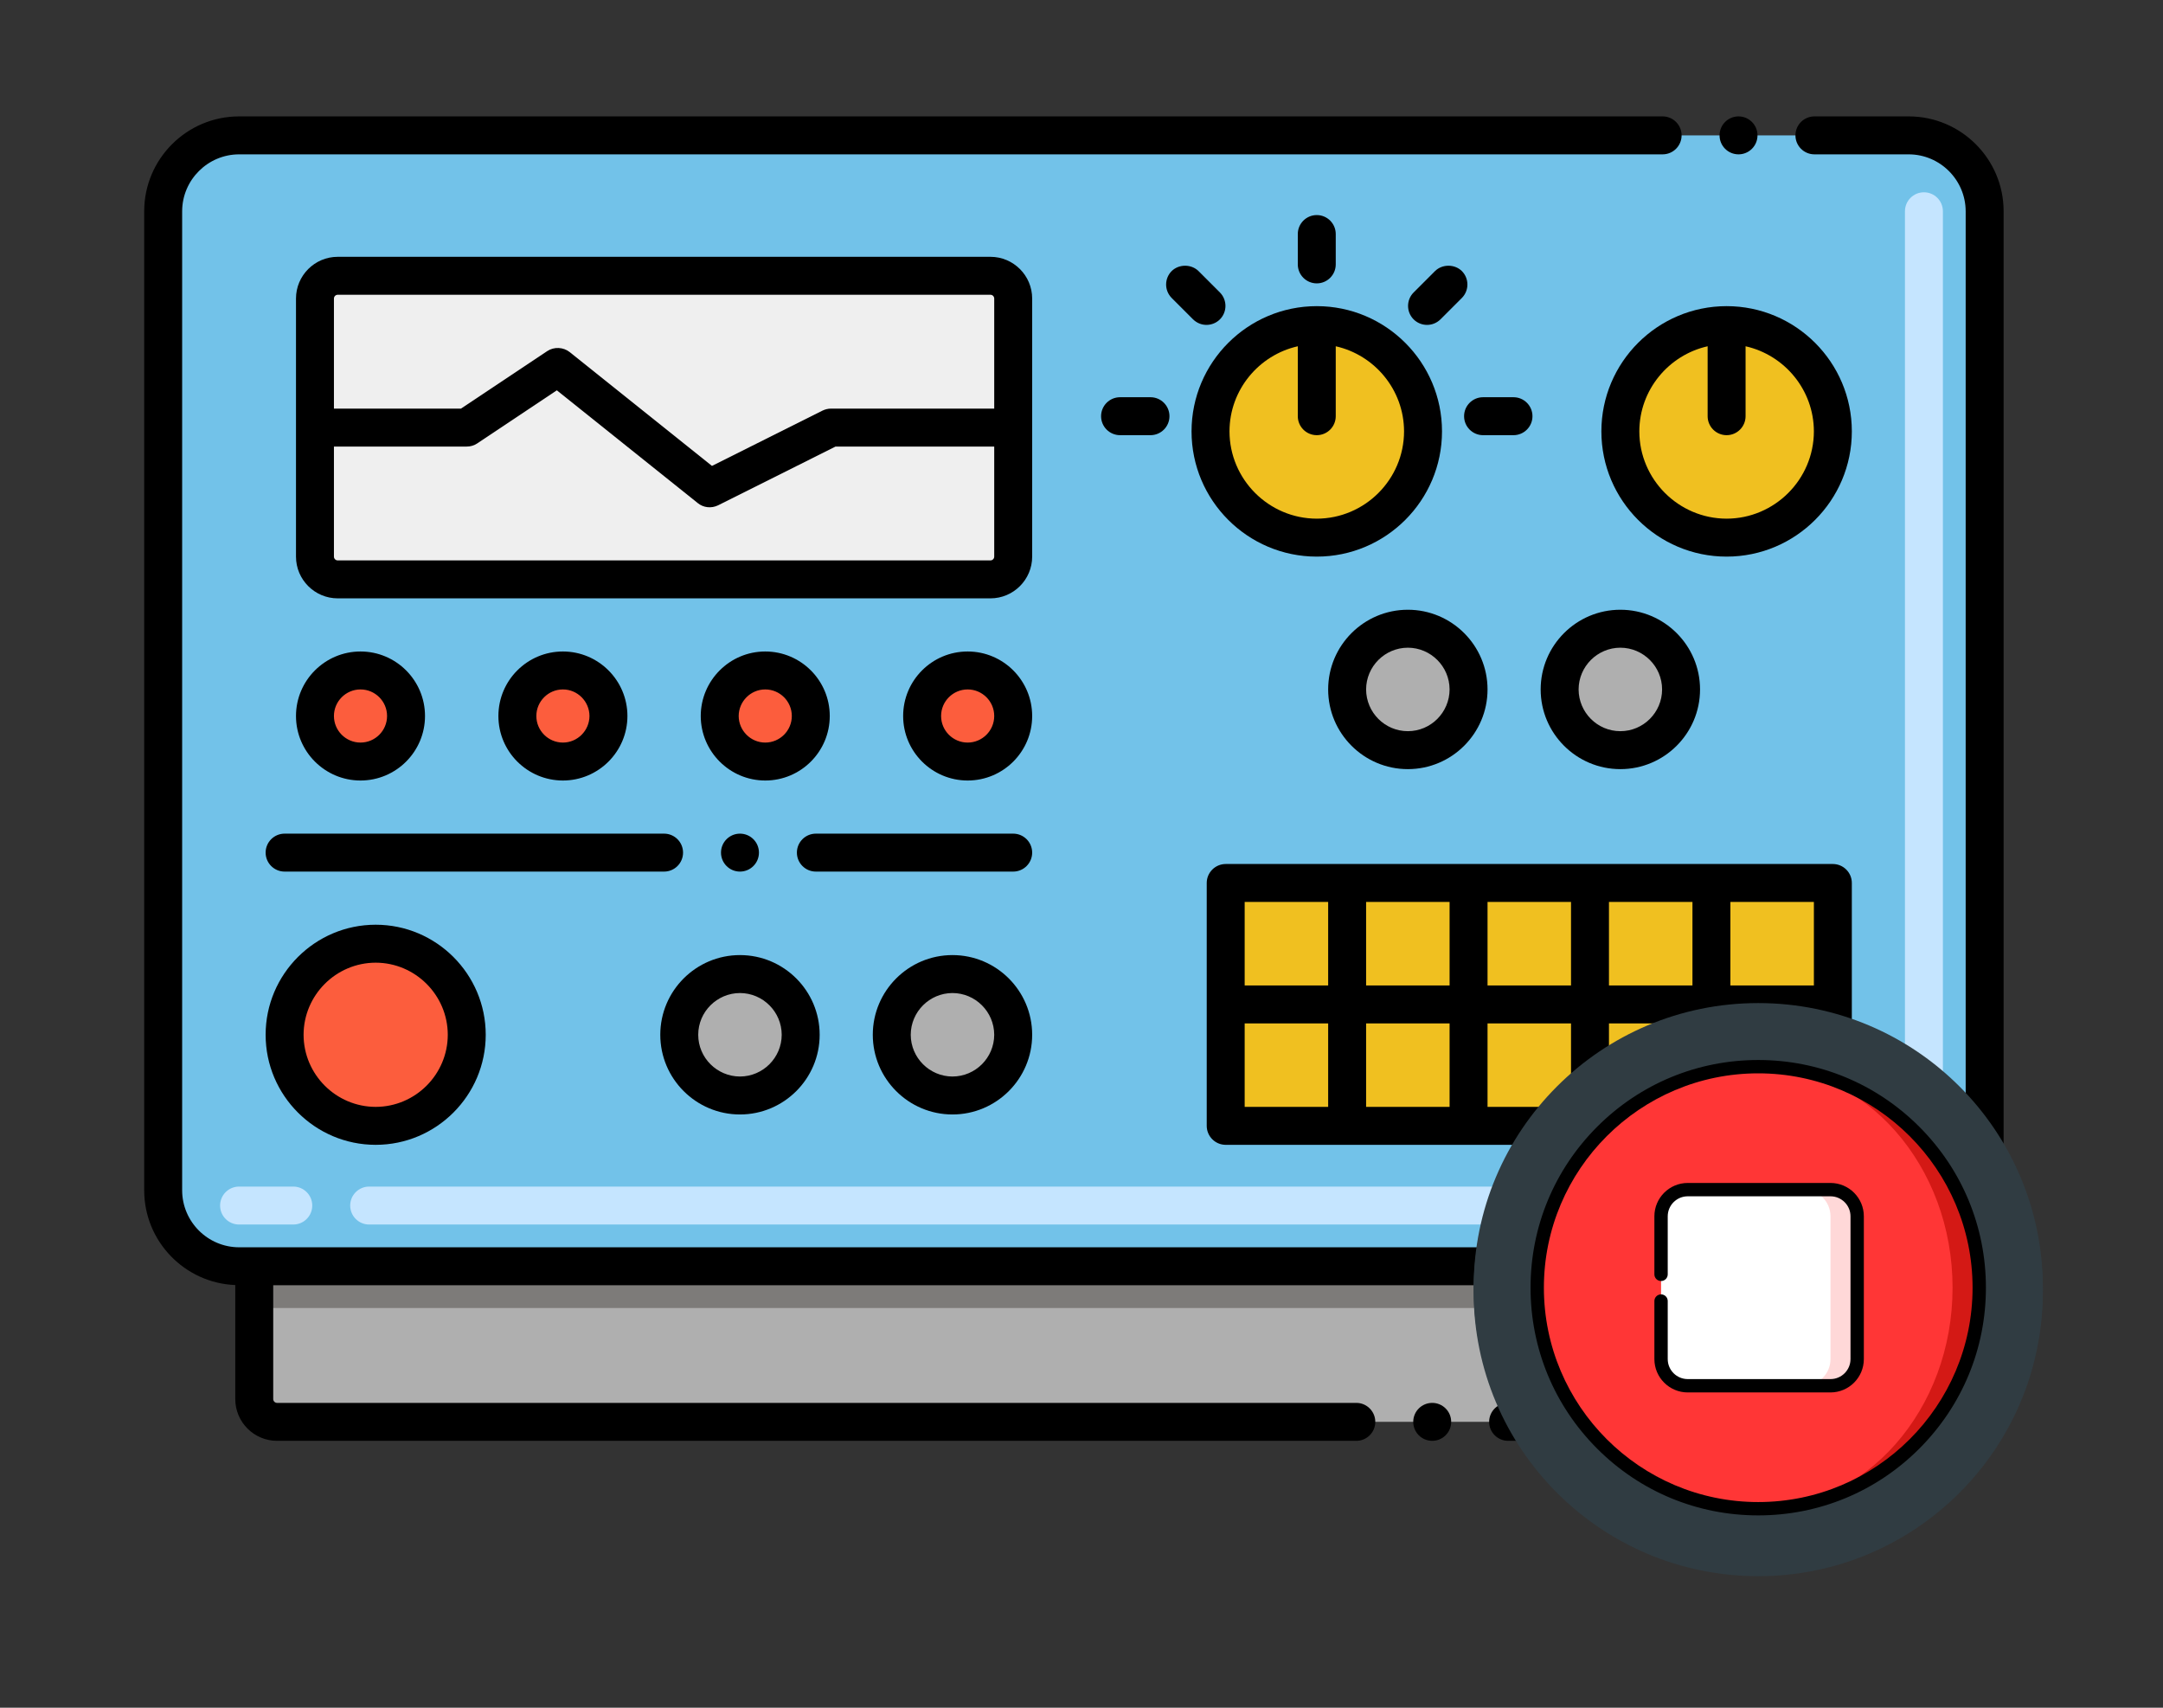 <?xml version="1.0" encoding="UTF-8"?>
<!DOCTYPE svg PUBLIC "-//W3C//DTD SVG 1.1//EN" "http://www.w3.org/Graphics/SVG/1.1/DTD/svg11.dtd">
<svg version="1.1" xmlns="http://www.w3.org/2000/svg" xmlns:xlink="http://www.w3.org/1999/xlink" x="0" y="0" width="570" height="450" viewBox="0, 0, 570, 450">
  <rect x="0" y="0" width="570" height="450" fill="#333333" stroke="none"/>
  <g id="Layer_1">
    <g id="aeu_cs-stopped">
      <g id="not_active">
        <path d="M503,333.672 L63,333.672 C51.954,333.672 43,324.718 43,313.672 L43,55.672 C43,44.626 51.954,35.672 63,35.672 L503,35.672 C514.046,35.672 523,44.626 523,55.672 L523,313.672 C523,324.718 514.046,333.672 503,333.672 z" fill="#72C2E9" display="none"/>
        <path d="M503,322.672 L97.284,322.672 C94.522,322.672 92.284,320.434 92.284,317.672 C92.284,314.91 94.522,312.672 97.284,312.672 L502,312.672 L502,55.672 C502,52.91 504.238,50.672 507,50.672 C509.762,50.672 512,52.91 512,55.672 L512,313.672 C512,318.636 507.962,322.672 503,322.672 z M77.284,322.672 L63,322.672 C60.238,322.672 58,320.434 58,317.672 C58,314.91 60.238,312.672 63,312.672 L77.284,312.672 C80.046,312.672 82.284,314.91 82.284,317.672 C82.284,320.434 80.046,322.672 77.284,322.672 z" fill="#C5E5FF" display="none"/>
        <path d="M261,152.672 L89,152.672 C85.686,152.672 83,149.986 83,146.672 L83,78.672 C83,75.358 85.686,72.672 89,72.672 L261,72.672 C264.314,72.672 267,75.358 267,78.672 L267,146.672 C267,149.986 264.314,152.672 261,152.672 z" fill="#EFEFEF" display="none"/>
        <g>
          <path d="M107,188.672 C107,195.299 101.627,200.672 95,200.672 C88.373,200.672 83,195.299 83,188.672 C83,182.045 88.373,176.672 95,176.672 C101.627,176.672 107,182.045 107,188.672 z" fill="#FC5D3D" display="none"/>
          <path d="M160.334,188.672 C160.334,195.299 154.961,200.672 148.334,200.672 C141.707,200.672 136.334,195.299 136.334,188.672 C136.334,182.045 141.707,176.672 148.334,176.672 C154.961,176.672 160.334,182.045 160.334,188.672 z" fill="#FC5D3D" display="none"/>
          <path d="M213.666,188.672 C213.666,195.299 208.293,200.672 201.666,200.672 C195.039,200.672 189.666,195.299 189.666,188.672 C189.666,182.045 195.039,176.672 201.666,176.672 C208.293,176.672 213.666,182.045 213.666,188.672 z" fill="#FC5D3D" display="none"/>
          <path d="M267,188.672 C267,195.299 261.627,200.672 255,200.672 C248.373,200.672 243,195.299 243,188.672 C243,182.045 248.373,176.672 255,176.672 C261.627,176.672 267,182.045 267,188.672 z" fill="#FC5D3D" display="none"/>
          <path d="M123,272.672 C123,285.927 112.255,296.672 99,296.672 C85.745,296.672 75,285.927 75,272.672 C75,259.417 85.745,248.672 99,248.672 C112.255,248.672 123,259.417 123,272.672 z" fill="#FC5D3D" display="none"/>
        </g>
        <path d="M267,272.672 C267,281.509 259.837,288.672 251,288.672 C242.163,288.672 235,281.509 235,272.672 C235,263.835 242.163,256.672 251,256.672 C259.837,256.672 267,263.835 267,272.672 z" fill="#AFAFAF" display="none"/>
        <path d="M211,272.672 C211,281.509 203.837,288.672 195,288.672 C186.163,288.672 179,281.509 179,272.672 C179,263.835 186.163,256.672 195,256.672 C203.837,256.672 211,263.835 211,272.672 z" fill="#AFAFAF" display="none"/>
        <path d="M323,232.672 L483,232.672 L483,296.672 L323,296.672 z" fill="#F0C020" display="none"/>
        <path d="M499,333.672 L499,368.672 C499,371.992 496.32,374.672 493,374.672 L73,374.672 C69.68,374.672 67,371.992 67,368.672 L67,333.672 z" fill="#AFAFAF" display="none"/>
        <path d="M67,333.672 L499,333.672 L499,344.672 L67,344.672 z" fill="#7D7B79" display="none"/>
        <path d="M375,113.672 C375,129.136 362.464,141.672 347,141.672 C331.536,141.672 319,129.136 319,113.672 C319,98.208 331.536,85.672 347,85.672 C362.464,85.672 375,98.208 375,113.672 z" fill="#F0C020" display="none"/>
        <path d="M483,113.672 C483,129.136 470.464,141.672 455,141.672 C439.536,141.672 427,129.136 427,113.672 C427,98.208 439.536,85.672 455,85.672 C470.464,85.672 483,98.208 483,113.672 z" fill="#F0C020" display="none"/>
        <path d="M387,181.672 C387,190.509 379.837,197.672 371,197.672 C362.163,197.672 355,190.509 355,181.672 C355,172.835 362.163,165.672 371,165.672 C379.837,165.672 387,172.835 387,181.672 z" fill="#AFAFAF" display="none"/>
        <path d="M443,181.672 C443,190.509 435.837,197.672 427,197.672 C418.163,197.672 411,190.509 411,181.672 C411,172.835 418.163,165.672 427,165.672 C435.837,165.672 443,172.835 443,181.672 z" fill="#AFAFAF" display="none"/>
        <g>
          <path d="M112,188.672 C112,179.292 104.38,171.672 95,171.672 C85.64,171.672 78,179.292 78,188.672 C78,198.052 85.64,205.672 95,205.672 C104.38,205.672 112,198.052 112,188.672 z M88,188.672 C88,184.812 91.14,181.672 95,181.672 C98.86,181.672 102,184.812 102,188.672 C102,192.532 98.86,195.672 95,195.672 C91.14,195.672 88,192.532 88,188.672 z" fill="#000000" display="none"/>
          <path d="M165.34,188.672 C165.34,179.292 157.7,171.672 148.34,171.672 C138.96,171.672 131.34,179.292 131.34,188.672 C131.34,198.052 138.96,205.672 148.34,205.672 C157.7,205.672 165.34,198.052 165.34,188.672 z M141.34,188.672 C141.34,184.812 144.48,181.672 148.34,181.672 C152.18,181.672 155.32,184.812 155.34,188.672 C155.32,192.532 152.18,195.672 148.34,195.672 C144.48,195.672 141.34,192.532 141.34,188.672 z" fill="#000000" display="none"/>
          <path d="M218.66,188.672 C218.66,179.292 211.04,171.672 201.66,171.672 C192.3,171.672 184.68,179.292 184.66,188.672 C184.68,198.052 192.3,205.672 201.66,205.672 C211.04,205.672 218.66,198.052 218.66,188.672 z M194.66,188.672 C194.68,184.812 197.82,181.672 201.66,181.672 C205.52,181.672 208.66,184.812 208.66,188.672 C208.66,192.532 205.52,195.672 201.66,195.672 C197.82,195.672 194.68,192.532 194.66,188.672 z" fill="#000000" display="none"/>
          <path d="M255,171.672 C245.62,171.672 238,179.292 238,188.672 C238,198.052 245.62,205.672 255,205.672 C264.38,205.672 272,198.052 272,188.672 C272,179.292 264.38,171.672 255,171.672 z M255,195.672 C251.14,195.672 248,192.532 248,188.672 C248,184.812 251.14,181.672 255,181.672 C258.86,181.672 262,184.812 262,188.672 C262,192.532 258.86,195.672 255,195.672 z" fill="#000000" display="none"/>
          <path d="M267,219.672 L215,219.672 C212.24,219.672 210,221.912 210,224.672 C210,227.432 212.24,229.672 215,229.672 L267,229.672 C269.76,229.672 272,227.432 272,224.672 C272,221.912 269.76,219.672 267,219.672 z" fill="#000000" display="none"/>
          <path d="M200,224.672 C200,227.433 197.761,229.672 195,229.672 C192.239,229.672 190,227.433 190,224.672 C190,221.911 192.239,219.672 195,219.672 C197.761,219.672 200,221.911 200,224.672 z" fill="#000000" display="none"/>
          <path d="M180,224.672 C180,221.912 177.76,219.672 175,219.672 L75,219.672 C72.24,219.672 70,221.912 70,224.672 C70,227.432 72.24,229.672 75,229.672 L175,229.672 C177.76,229.672 180,227.432 180,224.672 z" fill="#000000" display="none"/>
          <path d="M503,30.672 L478.14,30.672 C475.38,30.672 473.14,32.912 473.14,35.672 C473.14,38.432 475.38,40.672 478.14,40.672 L503,40.672 C511.26,40.692 517.98,47.412 518,55.672 L518,313.672 C518,322.146 511.054,328.672 503,328.672 L63,328.672 C54.74,328.652 48.02,321.932 48,313.672 L48,55.672 C48.02,47.412 54.74,40.692 63,40.672 L438.14,40.672 C440.9,40.672 443.14,38.432 443.14,35.672 C443.14,32.912 440.9,30.672 438.14,30.672 L63,30.672 C49.22,30.672 38,41.892 38,55.672 L38,313.672 C38,327.114 48.684,338.09 62,338.622 L62,368.672 C62,374.732 66.94,379.672 73,379.672 L357.42,379.672 C360.18,379.672 362.42,377.432 362.42,374.672 C362.42,371.932 360.2,369.692 357.46,369.672 C357.44,369.672 357.44,369.672 357.42,369.672 L73,369.672 C72.46,369.672 72,369.212 72,368.672 L72,338.672 L494,338.672 L494,368.672 C494,369.212 493.54,369.672 493,369.672 L397.42,369.672 C394.68,369.672 392.42,371.912 392.42,374.672 C392.42,377.432 394.68,379.672 397.42,379.672 L493,379.672 C499.06,379.672 504,374.732 504,368.672 L504,338.632 C517.62,338.102 528,326.906 528,313.672 L528,55.672 C528,41.892 516.78,30.672 503,30.672 z" fill="#000000" display="none"/>
          <path d="M463.14,35.672 C463.14,38.433 460.901,40.672 458.14,40.672 C455.379,40.672 453.14,38.433 453.14,35.672 C453.14,32.911 455.379,30.672 458.14,30.672 C460.901,30.672 463.14,32.911 463.14,35.672 z" fill="#000000" display="none"/>
          <path d="M272,78.672 C272,72.606 267.066,67.672 261,67.672 L89,67.672 C82.934,67.672 78,72.606 78,78.672 L78,146.672 C78,152.738 82.934,157.672 89,157.672 L261,157.672 C267.066,157.672 272,152.738 272,146.672 z M262,146.672 C262,147.224 261.552,147.672 261,147.672 L89,147.672 C88.448,147.672 88,147.224 88,146.672 L88,117.672 L123,117.672 C124,117.672 124.94,117.392 125.78,116.832 L146.74,102.852 L183.88,132.572 C185.338,133.766 187.426,134.034 189.24,133.152 L220.18,117.672 L262,117.672 z M262,107.672 L219,107.672 C218.22,107.672 217.48,107.852 216.76,108.192 L187.62,122.772 L150.12,92.772 C148.46,91.452 146,91.332 144.22,92.512 L121.48,107.672 L88,107.672 L88,78.672 C88,78.12 88.448,77.672 89,77.672 L261,77.672 C261.552,77.672 262,78.12 262,78.672 z" fill="#000000" display="none"/>
          <path d="M347,146.672 C365.2,146.672 380,131.872 380,113.672 C380,95.472 365.2,80.672 347,80.672 C328.8,80.672 314,95.472 314,113.672 C314,131.872 328.8,146.672 347,146.672 z M342,91.244 L342,109.672 C342,112.432 344.24,114.672 347,114.672 C349.76,114.672 352,112.432 352,109.672 L352,91.244 C362.266,93.552 369.982,102.73 370,113.672 C369.98,126.332 359.66,136.652 347,136.672 C334.34,136.652 324.02,126.332 324,113.672 C324.016,102.73 331.734,93.552 342,91.244 z" fill="#000000" display="none"/>
          <path d="M403.84,109.672 C403.84,106.912 401.6,104.672 398.84,104.672 L390.82,104.672 C388.06,104.672 385.82,106.912 385.82,109.672 C385.82,112.432 388.06,114.672 390.82,114.672 L398.84,114.672 C401.6,114.672 403.84,112.432 403.84,109.672 z" fill="#000000" display="none"/>
          <path d="M303.18,104.672 L295.16,104.672 C292.4,104.672 290.16,106.912 290.16,109.672 C290.16,112.432 292.4,114.672 295.16,114.672 L303.18,114.672 C305.94,114.672 308.18,112.432 308.18,109.672 C308.18,106.912 305.94,104.672 303.18,104.672 z" fill="#000000" display="none"/>
          <path d="M314.4,84.152 C316.478,86.188 319.624,86.01 321.48,84.152 C323.42,82.192 323.42,79.032 321.48,77.072 L315.84,71.432 C313.94,69.552 310.66,69.552 308.76,71.432 C306.902,73.288 306.724,76.434 308.76,78.512 z" fill="#000000" display="none"/>
          <path d="M352,69.672 L352,61.672 C352,58.912 349.76,56.672 347,56.672 C344.24,56.672 342,58.912 342,61.672 L342,69.672 C342,72.432 344.24,74.672 347,74.672 C349.76,74.672 352,72.432 352,69.672 z" fill="#000000" display="none"/>
          <path d="M378.16,71.432 L372.52,77.072 C370.568,79.026 370.574,82.208 372.52,84.152 C374.412,86.046 377.554,86.156 379.6,84.152 L385.24,78.512 C387.18,76.552 387.18,73.392 385.24,71.432 C383.34,69.552 380.06,69.552 378.16,71.432 z" fill="#000000" display="none"/>
          <path d="M455,80.672 C436.8,80.672 422,95.472 422,113.672 C422,131.872 436.8,146.672 455,146.672 C473.2,146.672 488,131.872 488,113.672 C488,95.472 473.2,80.672 455,80.672 z M455,136.672 C442.34,136.652 432.02,126.332 432,113.672 C432.016,102.73 439.734,93.552 450,91.244 L450,109.672 C450,112.432 452.24,114.672 455,114.672 C457.76,114.672 460,112.432 460,109.672 L460,91.244 C470.266,93.552 477.982,102.73 478,113.672 C477.98,126.332 467.66,136.652 455,136.672 z" fill="#000000" display="none"/>
          <path d="M371,160.672 C359.42,160.672 350,170.092 350,181.672 C350,193.252 359.42,202.672 371,202.672 C382.58,202.672 392,193.252 392,181.672 C392,170.092 382.58,160.672 371,160.672 z M371,192.672 C364.94,192.672 360.02,187.732 360,181.672 C360.02,175.612 364.94,170.692 371,170.672 C377.06,170.692 381.98,175.612 382,181.672 C381.98,187.732 377.06,192.672 371,192.672 z" fill="#000000" display="none"/>
          <path d="M448,181.672 C448,170.092 438.58,160.672 427,160.672 C415.42,160.672 406,170.092 406,181.672 C406,193.252 415.42,202.672 427,202.672 C438.58,202.672 448,193.252 448,181.672 z M416,181.672 C416.02,175.612 420.94,170.692 427,170.672 C433.06,170.692 438,175.612 438,181.672 C438,187.732 433.06,192.672 427,192.672 C420.94,192.672 416.02,187.732 416,181.672 z" fill="#000000" display="none"/>
          <path d="M323,301.672 L483,301.672 C485.738,301.672 488,299.476 488,296.672 L488,232.672 C488,229.892 485.732,227.672 483,227.672 L323,227.672 C320.266,227.672 318,229.896 318,232.672 L318,296.672 C318,299.404 320.222,301.672 323,301.672 z M456,237.672 L478,237.672 L478,259.672 L456,259.672 z M456,269.672 L478,269.672 L478,291.672 L456,291.672 z M424,237.672 L446,237.672 L446,259.672 L424,259.672 z M424,269.672 L446,269.672 L446,291.672 L424,291.672 z M392,237.672 L414,237.672 L414,259.672 L392,259.672 z M392,269.672 L414,269.672 L414,291.672 L392,291.672 z M360,237.672 L382,237.672 L382,259.672 L360,259.672 z M360,269.672 L382,269.672 L382,291.672 L360,291.672 z M328,237.672 L350,237.672 L350,259.672 L328,259.672 z M328,269.672 L350,269.672 L350,291.672 L328,291.672 z" fill="#000000" display="none"/>
          <path d="M70,272.672 C70,288.652 83.02,301.672 99,301.672 C114.98,301.672 128,288.652 128,272.672 C128,256.692 114.98,243.672 99,243.672 C83.02,243.672 70,256.692 70,272.672 z M118,272.672 C117.98,283.132 109.46,291.652 99,291.672 C88.54,291.652 80.02,283.132 80,272.672 C80.02,262.212 88.54,253.692 99,253.672 C109.46,253.692 117.98,262.212 118,272.672 z" fill="#000000" display="none"/>
          <path d="M251,251.672 C239.42,251.672 230,261.092 230,272.672 C230,284.252 239.42,293.672 251,293.672 C262.58,293.672 272,284.252 272,272.672 C272,261.092 262.58,251.672 251,251.672 z M251,283.672 C244.94,283.652 240.02,278.732 240,272.672 C240.02,266.612 244.94,261.692 251,261.672 C257.06,261.692 261.98,266.612 262,272.672 C261.98,278.732 257.06,283.652 251,283.672 z" fill="#000000" display="none"/>
          <path d="M195,293.672 C206.58,293.672 216,284.252 216,272.672 C216,261.092 206.58,251.672 195,251.672 C183.42,251.672 174,261.092 174,272.672 C174,284.252 183.42,293.672 195,293.672 z M195,261.672 C201.06,261.692 205.98,266.612 206,272.672 C205.98,278.732 201.06,283.652 195,283.672 C188.94,283.652 184,278.732 184,272.672 C184,266.612 188.94,261.692 195,261.672 z" fill="#000000" display="none"/>
          <path d="M382.42,374.672 C382.42,377.433 380.181,379.672 377.42,379.672 C374.659,379.672 372.42,377.433 372.42,374.672 C372.42,371.911 374.659,369.672 377.42,369.672 C380.181,369.672 382.42,371.911 382.42,374.672 z" fill="#000000" display="none"/>
        </g>
        <g>
          <path d="M538.334,341.334 C538.334,382.755 504.755,416.334 463.334,416.334 C421.913,416.334 388.334,382.755 388.334,341.334 C388.334,299.913 421.913,266.334 463.334,266.334 C504.755,266.334 538.334,299.913 538.334,341.334 z" fill="#303C42" display="none"/>
          <path d="M524.698,341.334 C524.698,375.224 497.224,402.698 463.334,402.698 C429.444,402.698 401.97,375.224 401.97,341.334 C401.97,307.444 429.444,279.97 463.334,279.97 C497.224,279.97 524.698,307.444 524.698,341.334 z" fill="#7CB342" display="none"/>
          <path d="M492.604,316.059 L449.697,358.965 L434.063,343.332 C431.4,340.668 427.085,340.668 424.422,343.332 C421.759,345.995 421.759,350.31 424.422,352.973 L444.877,373.427 C446.208,374.759 447.953,375.425 449.698,375.425 C451.442,375.425 453.187,374.759 454.519,373.427 L502.246,325.7 C504.91,323.036 504.91,318.721 502.246,316.059 C499.582,313.396 495.267,313.396 492.604,316.059 z" fill="#303C42" display="none"/>
        </g>
      </g>
      <g id="active">
        <path d="M503,333.672 L63,333.672 C51.954,333.672 43,324.718 43,313.672 L43,55.672 C43,44.626 51.954,35.672 63,35.672 L503,35.672 C514.046,35.672 523,44.626 523,55.672 L523,313.672 C523,324.718 514.046,333.672 503,333.672 z" fill="#72C2E9"/>
        <path d="M503,322.672 L97.284,322.672 C94.522,322.672 92.284,320.434 92.284,317.672 C92.284,314.91 94.522,312.672 97.284,312.672 L502,312.672 L502,55.672 C502,52.91 504.238,50.672 507,50.672 C509.762,50.672 512,52.91 512,55.672 L512,313.672 C512,318.636 507.962,322.672 503,322.672 z M77.284,322.672 L63,322.672 C60.238,322.672 58,320.434 58,317.672 C58,314.91 60.238,312.672 63,312.672 L77.284,312.672 C80.046,312.672 82.284,314.91 82.284,317.672 C82.284,320.434 80.046,322.672 77.284,322.672 z" fill="#C5E5FF"/>
        <path d="M261,152.672 L89,152.672 C85.686,152.672 83,149.986 83,146.672 L83,78.672 C83,75.358 85.686,72.672 89,72.672 L261,72.672 C264.314,72.672 267,75.358 267,78.672 L267,146.672 C267,149.986 264.314,152.672 261,152.672 z" fill="#EFEFEF"/>
        <g>
          <path d="M107,188.672 C107,195.299 101.627,200.672 95,200.672 C88.373,200.672 83,195.299 83,188.672 C83,182.045 88.373,176.672 95,176.672 C101.627,176.672 107,182.045 107,188.672 z" fill="#FC5D3D"/>
          <path d="M160.334,188.672 C160.334,195.299 154.961,200.672 148.334,200.672 C141.707,200.672 136.334,195.299 136.334,188.672 C136.334,182.045 141.707,176.672 148.334,176.672 C154.961,176.672 160.334,182.045 160.334,188.672 z" fill="#FC5D3D"/>
          <path d="M213.666,188.672 C213.666,195.299 208.293,200.672 201.666,200.672 C195.039,200.672 189.666,195.299 189.666,188.672 C189.666,182.045 195.039,176.672 201.666,176.672 C208.293,176.672 213.666,182.045 213.666,188.672 z" fill="#FC5D3D"/>
          <path d="M267,188.672 C267,195.299 261.627,200.672 255,200.672 C248.373,200.672 243,195.299 243,188.672 C243,182.045 248.373,176.672 255,176.672 C261.627,176.672 267,182.045 267,188.672 z" fill="#FC5D3D"/>
          <path d="M123,272.672 C123,285.927 112.255,296.672 99,296.672 C85.745,296.672 75,285.927 75,272.672 C75,259.417 85.745,248.672 99,248.672 C112.255,248.672 123,259.417 123,272.672 z" fill="#FC5D3D"/>
        </g>
        <path d="M267,272.672 C267,281.509 259.837,288.672 251,288.672 C242.163,288.672 235,281.509 235,272.672 C235,263.835 242.163,256.672 251,256.672 C259.837,256.672 267,263.835 267,272.672 z" fill="#AFAFAF"/>
        <path d="M211,272.672 C211,281.509 203.837,288.672 195,288.672 C186.163,288.672 179,281.509 179,272.672 C179,263.835 186.163,256.672 195,256.672 C203.837,256.672 211,263.835 211,272.672 z" fill="#AFAFAF"/>
        <path d="M323,232.672 L483,232.672 L483,296.672 L323,296.672 z" fill="#F0C020"/>
        <path d="M499,333.672 L499,368.672 C499,371.992 496.32,374.672 493,374.672 L73,374.672 C69.68,374.672 67,371.992 67,368.672 L67,333.672 z" fill="#AFAFAF"/>
        <path d="M67,333.672 L499,333.672 L499,344.672 L67,344.672 z" fill="#7D7B79"/>
        <path d="M375,113.672 C375,129.136 362.464,141.672 347,141.672 C331.536,141.672 319,129.136 319,113.672 C319,98.208 331.536,85.672 347,85.672 C362.464,85.672 375,98.208 375,113.672 z" fill="#F0C020"/>
        <path d="M483,113.672 C483,129.136 470.464,141.672 455,141.672 C439.536,141.672 427,129.136 427,113.672 C427,98.208 439.536,85.672 455,85.672 C470.464,85.672 483,98.208 483,113.672 z" fill="#F0C020"/>
        <path d="M387,181.672 C387,190.509 379.837,197.672 371,197.672 C362.163,197.672 355,190.509 355,181.672 C355,172.835 362.163,165.672 371,165.672 C379.837,165.672 387,172.835 387,181.672 z" fill="#AFAFAF"/>
        <path d="M443,181.672 C443,190.509 435.837,197.672 427,197.672 C418.163,197.672 411,190.509 411,181.672 C411,172.835 418.163,165.672 427,165.672 C435.837,165.672 443,172.835 443,181.672 z" fill="#AFAFAF"/>
        <g>
          <path d="M112,188.672 C112,179.292 104.38,171.672 95,171.672 C85.64,171.672 78,179.292 78,188.672 C78,198.052 85.64,205.672 95,205.672 C104.38,205.672 112,198.052 112,188.672 z M88,188.672 C88,184.812 91.14,181.672 95,181.672 C98.86,181.672 102,184.812 102,188.672 C102,192.532 98.86,195.672 95,195.672 C91.14,195.672 88,192.532 88,188.672 z" fill="#000000"/>
          <path d="M165.34,188.672 C165.34,179.292 157.7,171.672 148.34,171.672 C138.96,171.672 131.34,179.292 131.34,188.672 C131.34,198.052 138.96,205.672 148.34,205.672 C157.7,205.672 165.34,198.052 165.34,188.672 z M141.34,188.672 C141.34,184.812 144.48,181.672 148.34,181.672 C152.18,181.672 155.32,184.812 155.34,188.672 C155.32,192.532 152.18,195.672 148.34,195.672 C144.48,195.672 141.34,192.532 141.34,188.672 z" fill="#000000"/>
          <path d="M218.66,188.672 C218.66,179.292 211.04,171.672 201.66,171.672 C192.3,171.672 184.68,179.292 184.66,188.672 C184.68,198.052 192.3,205.672 201.66,205.672 C211.04,205.672 218.66,198.052 218.66,188.672 z M194.66,188.672 C194.68,184.812 197.82,181.672 201.66,181.672 C205.52,181.672 208.66,184.812 208.66,188.672 C208.66,192.532 205.52,195.672 201.66,195.672 C197.82,195.672 194.68,192.532 194.66,188.672 z" fill="#000000"/>
          <path d="M255,171.672 C245.62,171.672 238,179.292 238,188.672 C238,198.052 245.62,205.672 255,205.672 C264.38,205.672 272,198.052 272,188.672 C272,179.292 264.38,171.672 255,171.672 z M255,195.672 C251.14,195.672 248,192.532 248,188.672 C248,184.812 251.14,181.672 255,181.672 C258.86,181.672 262,184.812 262,188.672 C262,192.532 258.86,195.672 255,195.672 z" fill="#000000"/>
          <path d="M267,219.672 L215,219.672 C212.24,219.672 210,221.912 210,224.672 C210,227.432 212.24,229.672 215,229.672 L267,229.672 C269.76,229.672 272,227.432 272,224.672 C272,221.912 269.76,219.672 267,219.672 z" fill="#000000"/>
          <path d="M200,224.672 C200,227.433 197.761,229.672 195,229.672 C192.239,229.672 190,227.433 190,224.672 C190,221.911 192.239,219.672 195,219.672 C197.761,219.672 200,221.911 200,224.672 z" fill="#000000"/>
          <path d="M180,224.672 C180,221.912 177.76,219.672 175,219.672 L75,219.672 C72.24,219.672 70,221.912 70,224.672 C70,227.432 72.24,229.672 75,229.672 L175,229.672 C177.76,229.672 180,227.432 180,224.672 z" fill="#000000"/>
          <path d="M503,30.672 L478.14,30.672 C475.38,30.672 473.14,32.912 473.14,35.672 C473.14,38.432 475.38,40.672 478.14,40.672 L503,40.672 C511.26,40.692 517.98,47.412 518,55.672 L518,313.672 C518,322.146 511.054,328.672 503,328.672 L63,328.672 C54.74,328.652 48.02,321.932 48,313.672 L48,55.672 C48.02,47.412 54.74,40.692 63,40.672 L438.14,40.672 C440.9,40.672 443.14,38.432 443.14,35.672 C443.14,32.912 440.9,30.672 438.14,30.672 L63,30.672 C49.22,30.672 38,41.892 38,55.672 L38,313.672 C38,327.114 48.684,338.09 62,338.622 L62,368.672 C62,374.732 66.94,379.672 73,379.672 L357.42,379.672 C360.18,379.672 362.42,377.432 362.42,374.672 C362.42,371.932 360.2,369.692 357.46,369.672 C357.44,369.672 357.44,369.672 357.42,369.672 L73,369.672 C72.46,369.672 72,369.212 72,368.672 L72,338.672 L494,338.672 L494,368.672 C494,369.212 493.54,369.672 493,369.672 L397.42,369.672 C394.68,369.672 392.42,371.912 392.42,374.672 C392.42,377.432 394.68,379.672 397.42,379.672 L493,379.672 C499.06,379.672 504,374.732 504,368.672 L504,338.632 C517.62,338.102 528,326.906 528,313.672 L528,55.672 C528,41.892 516.78,30.672 503,30.672 z" fill="#000000"/>
          <path d="M463.14,35.672 C463.14,38.433 460.901,40.672 458.14,40.672 C455.379,40.672 453.14,38.433 453.14,35.672 C453.14,32.911 455.379,30.672 458.14,30.672 C460.901,30.672 463.14,32.911 463.14,35.672 z" fill="#000000"/>
          <path d="M272,78.672 C272,72.606 267.066,67.672 261,67.672 L89,67.672 C82.934,67.672 78,72.606 78,78.672 L78,146.672 C78,152.738 82.934,157.672 89,157.672 L261,157.672 C267.066,157.672 272,152.738 272,146.672 z M262,146.672 C262,147.224 261.552,147.672 261,147.672 L89,147.672 C88.448,147.672 88,147.224 88,146.672 L88,117.672 L123,117.672 C124,117.672 124.94,117.392 125.78,116.832 L146.74,102.852 L183.88,132.572 C185.338,133.766 187.426,134.034 189.24,133.152 L220.18,117.672 L262,117.672 z M262,107.672 L219,107.672 C218.22,107.672 217.48,107.852 216.76,108.192 L187.62,122.772 L150.12,92.772 C148.46,91.452 146,91.332 144.22,92.512 L121.48,107.672 L88,107.672 L88,78.672 C88,78.12 88.448,77.672 89,77.672 L261,77.672 C261.552,77.672 262,78.12 262,78.672 z" fill="#000000"/>
          <path d="M347,146.672 C365.2,146.672 380,131.872 380,113.672 C380,95.472 365.2,80.672 347,80.672 C328.8,80.672 314,95.472 314,113.672 C314,131.872 328.8,146.672 347,146.672 z M342,91.244 L342,109.672 C342,112.432 344.24,114.672 347,114.672 C349.76,114.672 352,112.432 352,109.672 L352,91.244 C362.266,93.552 369.982,102.73 370,113.672 C369.98,126.332 359.66,136.652 347,136.672 C334.34,136.652 324.02,126.332 324,113.672 C324.016,102.73 331.734,93.552 342,91.244 z" fill="#000000"/>
          <path d="M403.84,109.672 C403.84,106.912 401.6,104.672 398.84,104.672 L390.82,104.672 C388.06,104.672 385.82,106.912 385.82,109.672 C385.82,112.432 388.06,114.672 390.82,114.672 L398.84,114.672 C401.6,114.672 403.84,112.432 403.84,109.672 z" fill="#000000"/>
          <path d="M303.18,104.672 L295.16,104.672 C292.4,104.672 290.16,106.912 290.16,109.672 C290.16,112.432 292.4,114.672 295.16,114.672 L303.18,114.672 C305.94,114.672 308.18,112.432 308.18,109.672 C308.18,106.912 305.94,104.672 303.18,104.672 z" fill="#000000"/>
          <path d="M314.4,84.152 C316.478,86.188 319.624,86.01 321.48,84.152 C323.42,82.192 323.42,79.032 321.48,77.072 L315.84,71.432 C313.94,69.552 310.66,69.552 308.76,71.432 C306.902,73.288 306.724,76.434 308.76,78.512 z" fill="#000000"/>
          <path d="M352,69.672 L352,61.672 C352,58.912 349.76,56.672 347,56.672 C344.24,56.672 342,58.912 342,61.672 L342,69.672 C342,72.432 344.24,74.672 347,74.672 C349.76,74.672 352,72.432 352,69.672 z" fill="#000000"/>
          <path d="M378.16,71.432 L372.52,77.072 C370.568,79.026 370.574,82.208 372.52,84.152 C374.412,86.046 377.554,86.156 379.6,84.152 L385.24,78.512 C387.18,76.552 387.18,73.392 385.24,71.432 C383.34,69.552 380.06,69.552 378.16,71.432 z" fill="#000000"/>
          <path d="M455,80.672 C436.8,80.672 422,95.472 422,113.672 C422,131.872 436.8,146.672 455,146.672 C473.2,146.672 488,131.872 488,113.672 C488,95.472 473.2,80.672 455,80.672 z M455,136.672 C442.34,136.652 432.02,126.332 432,113.672 C432.016,102.73 439.734,93.552 450,91.244 L450,109.672 C450,112.432 452.24,114.672 455,114.672 C457.76,114.672 460,112.432 460,109.672 L460,91.244 C470.266,93.552 477.982,102.73 478,113.672 C477.98,126.332 467.66,136.652 455,136.672 z" fill="#000000"/>
          <path d="M371,160.672 C359.42,160.672 350,170.092 350,181.672 C350,193.252 359.42,202.672 371,202.672 C382.58,202.672 392,193.252 392,181.672 C392,170.092 382.58,160.672 371,160.672 z M371,192.672 C364.94,192.672 360.02,187.732 360,181.672 C360.02,175.612 364.94,170.692 371,170.672 C377.06,170.692 381.98,175.612 382,181.672 C381.98,187.732 377.06,192.672 371,192.672 z" fill="#000000"/>
          <path d="M448,181.672 C448,170.092 438.58,160.672 427,160.672 C415.42,160.672 406,170.092 406,181.672 C406,193.252 415.42,202.672 427,202.672 C438.58,202.672 448,193.252 448,181.672 z M416,181.672 C416.02,175.612 420.94,170.692 427,170.672 C433.06,170.692 438,175.612 438,181.672 C438,187.732 433.06,192.672 427,192.672 C420.94,192.672 416.02,187.732 416,181.672 z" fill="#000000"/>
          <path d="M323,301.672 L483,301.672 C485.738,301.672 488,299.476 488,296.672 L488,232.672 C488,229.892 485.732,227.672 483,227.672 L323,227.672 C320.266,227.672 318,229.896 318,232.672 L318,296.672 C318,299.404 320.222,301.672 323,301.672 z M456,237.672 L478,237.672 L478,259.672 L456,259.672 z M456,269.672 L478,269.672 L478,291.672 L456,291.672 z M424,237.672 L446,237.672 L446,259.672 L424,259.672 z M424,269.672 L446,269.672 L446,291.672 L424,291.672 z M392,237.672 L414,237.672 L414,259.672 L392,259.672 z M392,269.672 L414,269.672 L414,291.672 L392,291.672 z M360,237.672 L382,237.672 L382,259.672 L360,259.672 z M360,269.672 L382,269.672 L382,291.672 L360,291.672 z M328,237.672 L350,237.672 L350,259.672 L328,259.672 z M328,269.672 L350,269.672 L350,291.672 L328,291.672 z" fill="#000000"/>
          <path d="M70,272.672 C70,288.652 83.02,301.672 99,301.672 C114.98,301.672 128,288.652 128,272.672 C128,256.692 114.98,243.672 99,243.672 C83.02,243.672 70,256.692 70,272.672 z M118,272.672 C117.98,283.132 109.46,291.652 99,291.672 C88.54,291.652 80.02,283.132 80,272.672 C80.02,262.212 88.54,253.692 99,253.672 C109.46,253.692 117.98,262.212 118,272.672 z" fill="#000000"/>
          <path d="M251,251.672 C239.42,251.672 230,261.092 230,272.672 C230,284.252 239.42,293.672 251,293.672 C262.58,293.672 272,284.252 272,272.672 C272,261.092 262.58,251.672 251,251.672 z M251,283.672 C244.94,283.652 240.02,278.732 240,272.672 C240.02,266.612 244.94,261.692 251,261.672 C257.06,261.692 261.98,266.612 262,272.672 C261.98,278.732 257.06,283.652 251,283.672 z" fill="#000000"/>
          <path d="M195,293.672 C206.58,293.672 216,284.252 216,272.672 C216,261.092 206.58,251.672 195,251.672 C183.42,251.672 174,261.092 174,272.672 C174,284.252 183.42,293.672 195,293.672 z M195,261.672 C201.06,261.692 205.98,266.612 206,272.672 C205.98,278.732 201.06,283.652 195,283.672 C188.94,283.652 184,278.732 184,272.672 C184,266.612 188.94,261.692 195,261.672 z" fill="#000000"/>
          <path d="M382.42,374.672 C382.42,377.433 380.181,379.672 377.42,379.672 C374.659,379.672 372.42,377.433 372.42,374.672 C372.42,371.911 374.659,369.672 377.42,369.672 C380.181,369.672 382.42,371.911 382.42,374.672 z" fill="#000000"/>
        </g>
        <path d="M538.334,340.334 C538.334,381.755 504.755,415.334 463.334,415.334 C421.913,415.334 388.334,381.755 388.334,340.334 C388.334,298.913 421.913,265.334 463.334,265.334 C504.755,265.334 538.334,298.913 538.334,340.334 z" fill="#303C42"/>
      </g>
    </g>
    <path d="M492.36,310.634 L449.453,353.54 L433.819,337.907 C431.156,335.243 426.841,335.243 424.178,337.907 C421.515,340.57 421.515,344.885 424.178,347.548 L444.633,368.002 C445.964,369.334 447.709,370 449.454,370 C451.198,370 452.943,369.334 454.275,368.002 L502.002,320.275 C504.666,317.611 504.666,313.296 502.002,310.634 C499.338,307.971 495.023,307.971 492.36,310.634 z" fill="#303C42"/>
    <g>
      <path d="M538.334,339.318 C538.334,380.739 504.755,414.318 463.334,414.318 C421.913,414.318 388.334,380.739 388.334,339.318 C388.334,297.897 421.913,264.318 463.334,264.318 C504.755,264.318 538.334,297.897 538.334,339.318 z" fill="#303C42"/>
      <path d="M463.334,281.076 L463.334,397.561 C495.5,397.561 521.576,371.485 521.576,339.318 C521.576,307.152 495.5,281.076 463.334,281.076 z" fill="#D41915"/>
      <path d="M514.545,339.318 C514.545,307.152 491.617,281.076 463.334,281.076 C431.168,281.076 405.092,307.152 405.092,339.318 C405.092,371.485 431.168,397.561 463.334,397.561 C491.617,397.561 514.545,371.485 514.545,339.318 z" fill="#FF3636"/>
      <path d="M482.377,313.477 L475.346,313.477 L475.346,365.16 L482.377,365.16 C486.261,365.16 489.409,362.012 489.409,358.128 L489.409,320.508 C489.409,316.625 486.261,313.477 482.377,313.477 z" fill="#FFD8D8"/>
      <path d="M482.377,358.129 L482.377,320.508 C482.377,316.625 479.23,313.477 475.346,313.477 L444.757,313.477 C440.874,313.477 437.726,316.625 437.726,320.508 L437.726,358.128 C437.726,362.012 440.874,365.16 444.757,365.16 L475.346,365.16 C479.23,365.16 482.377,362.012 482.377,358.129 z" fill="#FFFFFF"/>
      <path d="M505.761,296.892 C494.428,285.56 479.361,279.318 463.334,279.318 C447.307,279.318 432.24,285.56 420.907,296.892 C409.575,308.225 403.334,323.292 403.334,339.318 C403.334,355.345 409.575,370.412 420.907,381.745 C432.24,393.077 447.307,399.318 463.334,399.318 C479.361,399.318 494.428,393.077 505.761,381.745 C517.093,370.412 523.334,355.345 523.334,339.318 C523.334,323.292 517.093,308.225 505.761,296.892 z M463.334,395.803 C432.188,395.803 406.85,370.464 406.85,339.318 C406.85,308.173 432.188,282.834 463.334,282.834 C494.48,282.834 519.818,308.173 519.818,339.318 C519.818,370.464 494.48,395.803 463.334,395.803 z" fill="#000000"/>
      <path d="M482.377,311.719 L444.757,311.719 C439.911,311.719 435.968,315.662 435.968,320.508 L435.968,335.803 C435.968,336.774 436.755,337.561 437.726,337.561 C438.697,337.561 439.484,336.774 439.484,335.803 L439.484,320.508 C439.484,317.6 441.849,315.235 444.757,315.235 L482.377,315.235 C485.285,315.235 487.651,317.6 487.651,320.508 L487.651,358.129 C487.651,361.036 485.285,363.402 482.377,363.402 L444.757,363.402 C441.849,363.402 439.484,361.036 439.484,358.129 L439.484,342.834 C439.484,341.863 438.697,341.076 437.726,341.076 C436.755,341.076 435.968,341.863 435.968,342.834 L435.968,358.129 C435.968,362.975 439.911,366.918 444.757,366.918 L482.377,366.918 C487.224,366.918 491.166,362.975 491.166,358.129 L491.166,320.508 C491.166,315.662 487.224,311.719 482.377,311.719 z" fill="#000000"/>
    </g>
  </g>
</svg>
